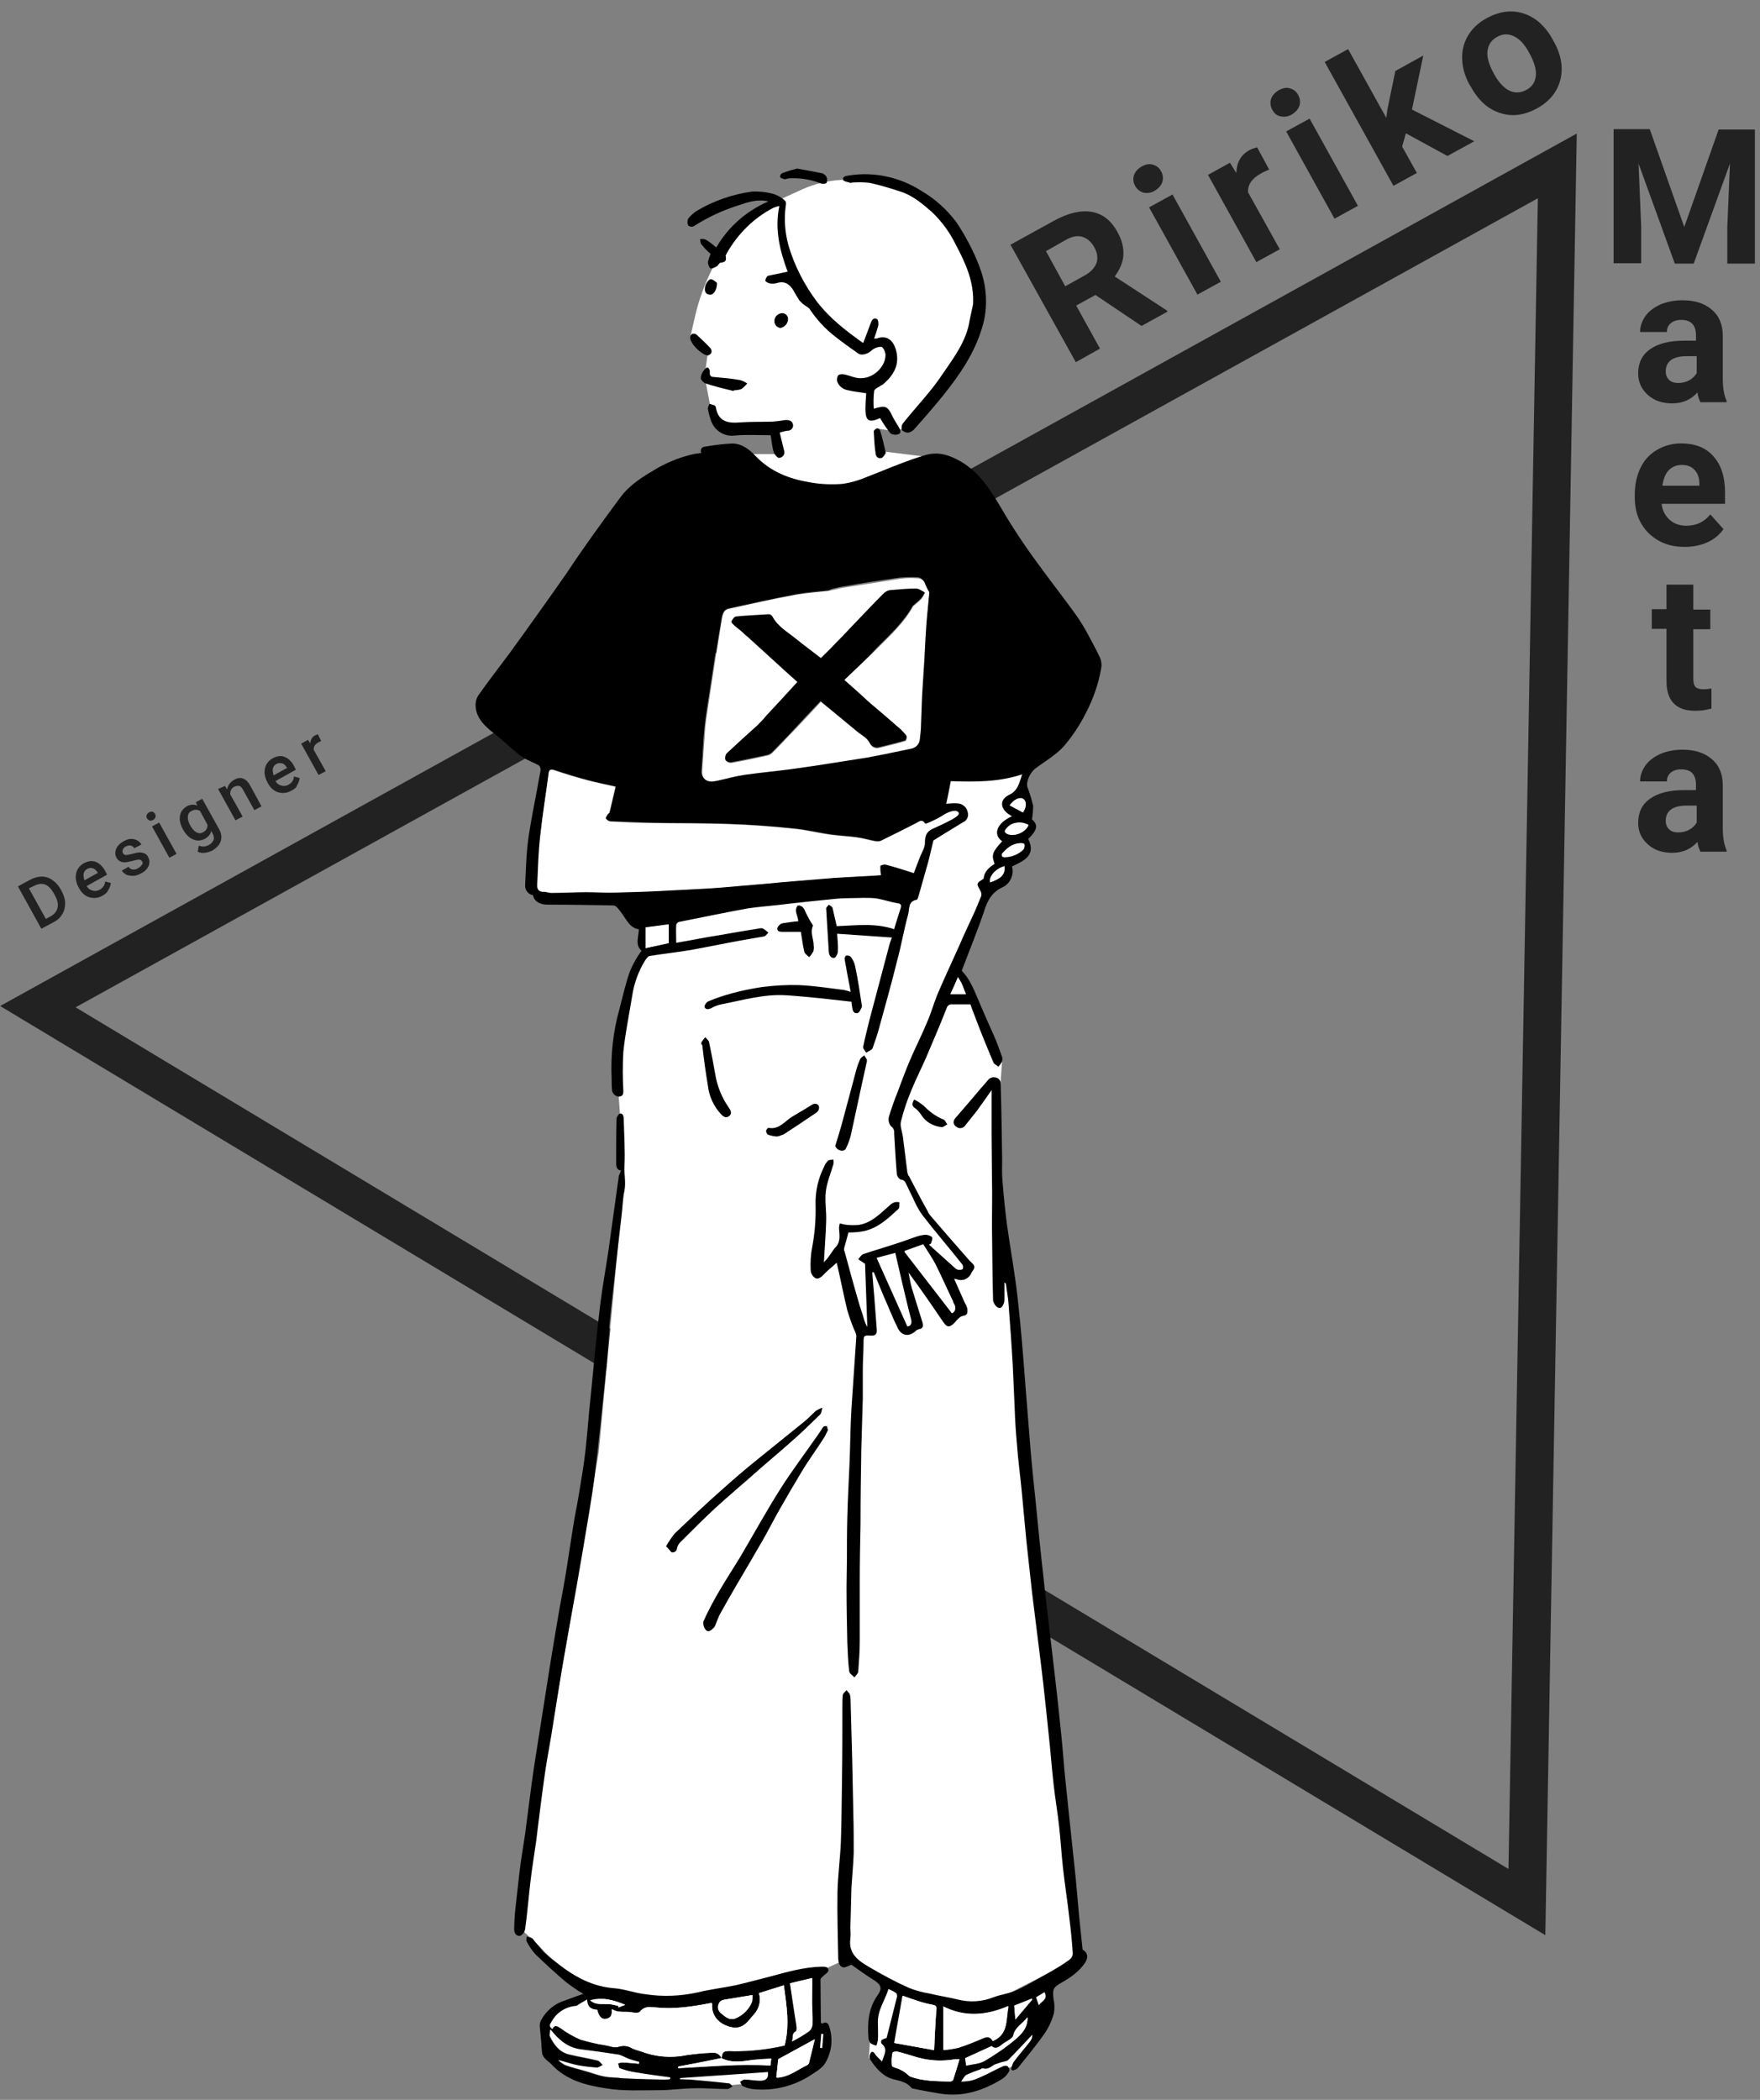 <svg version="1.1" id="レイヤー_1" xmlns="http://www.w3.org/2000/svg" x="0" y="0" viewBox="0 0 466 556" style="enable-background:new 0 0 466 556" xml:space="preserve"><rect x="0" y="0" width="466" height="556" fill="#808080" stroke="none"/><style>.st0{enable-background:new}.st1{fill:#222}.st3{fill:#fff}</style><g id="member_maeta" transform="translate(7275 6288)"><g id="グループ_54934" transform="translate(-7886.855 -6702.197)"><g class="st0"><path class="st1" d="m901.9 492.3-5.1 2.8 6.3 11.4-6.4 3.6-17.3-31.1 11.6-6.4c3.7-2 7-2.8 9.9-2.3s5.2 2.3 6.8 5.3c1.2 2.1 1.7 4.1 1.6 6.1-.1 1.9-.9 3.8-2.3 5.7l13.8 9 .2.3-6.9 3.8-12.2-8.2zm-8-2.3 5.2-2.9c1.6-.9 2.6-2 3.1-3.3.4-1.3.2-2.7-.6-4.1-.8-1.5-1.9-2.4-3.2-2.8-1.3-.4-2.8-.1-4.5.9l-5.1 2.9 5.1 9.3zM912.4 463.4c-.5-.9-.6-1.9-.3-2.8s1-1.7 2-2.3c1.1-.6 2.1-.8 3-.5 1 .3 1.7.8 2.2 1.8.5.9.6 1.9.3 2.8-.3.9-1 1.7-2 2.3s-2 .7-3 .5c-1-.3-1.7-.9-2.2-1.8zm22.7 25.4-6.2 3.4-12.8-23.1 6.2-3.4 12.8 23.1zM947.9 459.1c-.9.4-1.7.7-2.3 1.1-2.3 1.3-3.4 2.9-3.3 4.9l8.4 15.1-6.2 3.4-12.8-23.1 5.8-3.2 1.7 2.7c.1-2.8 1.2-4.8 3.4-6 .7-.4 1.4-.6 2.1-.8l3.2 5.9zM948.7 443.2c-.5-.9-.6-1.9-.3-2.8.3-.9 1-1.7 2-2.3 1.1-.6 2.1-.8 3-.5 1 .3 1.7.8 2.2 1.8.5.9.6 1.9.3 2.8-.3.9-1 1.7-2 2.3s-2 .7-3 .5c-1-.2-1.7-.8-2.2-1.8zm22.7 25.5-6.2 3.4-12.8-23.1 6.2-3.4 12.8 23.1zM984.1 449.5l-1 3.5 3.9 7-6.2 3.4-18.2-32.8 6.2-3.4 10.1 18.2.3-2.2 2.1-10.2 7.4-4.1-3 14.3 16.5 8.4-7.1 3.9-11-6zM1001.1 436.9c-1.3-2.3-2-4.6-2.1-6.9-.1-2.3.4-4.4 1.5-6.3 1.1-1.9 2.8-3.5 5-4.7 3.1-1.7 6.2-2.2 9.2-1.4 3 .8 5.6 2.8 7.6 5.9l.9 1.6c2 3.5 2.6 6.9 1.8 10.2-.8 3.2-2.9 5.8-6.2 7.6-3.3 1.8-6.6 2.3-9.8 1.2-3.2-1-5.8-3.4-7.8-7.1l-.1-.1zm6.4-3c1.2 2.2 2.6 3.6 4 4.3 1.5.7 3 .6 4.5-.2s2.3-2 2.5-3.7c.2-1.6-.4-3.7-1.8-6.2-1.2-2.2-2.5-3.6-4-4.3-1.5-.7-3-.7-4.5.2-1.5.8-2.3 2.1-2.5 3.7-.2 1.7.4 3.7 1.8 6.2z"/></g><g id="グループ_54932"><g class="st0"><path class="st1" d="m1046.7 452.5 9.1 25.8 9.1-25.8h9.6V488h-7.3v-9.7l.7-16.8-9.6 26.5h-5l-9.6-26.5.7 16.7v9.7h-7.3v-35.5h9.6z" transform="translate(2 -4)"/></g><g class="st0"><path class="st1" d="M1058.2 573.1v6.5h4.5v5.2h-4.5V598c0 1 .2 1.7.6 2.1.4.4 1.1.6 2.1.6.8 0 1.5-.1 2.1-.2v5.3c-1.4.4-2.8.6-4.3.6-4.9 0-7.5-2.5-7.6-7.5v-14.2h-3.9v-5.2h3.9V573h7.1z" transform="translate(2 -4)"/></g><g class="st0"><path class="st1" d="M1060 643.5c-.3-.6-.6-1.4-.7-2.4-1.7 1.9-3.9 2.9-6.7 2.9-2.6 0-4.7-.7-6.4-2.2-1.7-1.5-2.6-3.4-2.6-5.7 0-2.8 1-4.9 3.1-6.4s5.1-2.3 9-2.3h3.2v-1.5c0-1.2-.3-2.2-.9-2.9-.6-.7-1.6-1.1-3-1.1-1.2 0-2.1.3-2.8.9-.7.6-1 1.4-1 2.3h-7.1c0-1.5.5-2.9 1.4-4.2.9-1.3 2.3-2.3 4-3.1 1.7-.7 3.7-1.1 5.8-1.1 3.3 0 5.8.8 7.8 2.5 1.9 1.6 2.9 3.9 2.9 6.9v11.5c0 2.5.4 4.4 1 5.7v.4h-7zm-5.8-4.9c1 0 2-.2 2.9-.7.9-.5 1.5-1.1 2-1.9v-4.5h-2.6c-3.5 0-5.4 1.2-5.6 3.7v.4c0 .9.3 1.6.9 2.2.5.5 1.3.8 2.4.8z" transform="translate(2 -4)"/></g><g class="st0"><path class="st1" d="M1055.9 563c-3.9 0-7-1.2-9.5-3.6-2.4-2.4-3.7-5.5-3.7-9.5v-.7c0-2.7.5-5 1.5-7.1 1-2.1 2.5-3.7 4.4-4.8 1.9-1.1 4-1.7 6.4-1.7 3.6 0 6.5 1.1 8.5 3.4 2.1 2.3 3.1 5.5 3.1 9.7v2.9h-16.8c.2 1.7.9 3.1 2.1 4.2 1.1 1 2.6 1.6 4.4 1.6 2.7 0 4.8-1 6.4-3l3.5 3.9c-1.1 1.5-2.5 2.7-4.3 3.5-1.8.8-3.8 1.2-6 1.2zm-.8-21.7c-1.4 0-2.5.5-3.4 1.4-.9.9-1.4 2.3-1.7 4.1h9.8v-.6c0-1.6-.5-2.8-1.3-3.6-.8-.9-1.9-1.3-3.4-1.3z" transform="translate(2 -4)"/></g><g class="st0"><path class="st1" d="M1060 524.5c-.3-.6-.6-1.4-.7-2.4-1.7 1.9-3.9 2.9-6.7 2.9-2.6 0-4.7-.7-6.4-2.2-1.7-1.5-2.6-3.4-2.6-5.7 0-2.8 1-4.9 3.1-6.4s5.1-2.3 9-2.3h3.2v-1.5c0-1.2-.3-2.2-.9-2.9-.6-.7-1.6-1.1-3-1.1-1.2 0-2.1.3-2.8.9-.7.6-1 1.4-1 2.3h-7.1c0-1.5.5-2.9 1.4-4.2.9-1.3 2.3-2.3 4-3.1 1.7-.7 3.7-1.1 5.8-1.1 3.3 0 5.8.8 7.8 2.5 1.9 1.6 2.9 3.9 2.9 6.9v11.5c0 2.5.4 4.4 1 5.7v.4h-7zm-5.8-4.9c1 0 2-.2 2.9-.7.9-.5 1.5-1.1 2-1.9v-4.5h-2.6c-3.5 0-5.4 1.2-5.6 3.7v.4c0 .9.3 1.6.9 2.2.5.5 1.3.8 2.4.8z" transform="translate(2 -4)"/></g></g><g class="st0"><path class="st1" d="m622.8 660.1-6.2-11.2 3.3-1.8c1-.5 2-.8 3-.8s2 .3 2.8.9c.9.6 1.6 1.4 2.2 2.4l.3.6c.6 1.1.9 2.1.9 3.2 0 1-.2 2-.8 2.9-.5.9-1.3 1.6-2.3 2.1l-3.2 1.7zm-3.3-10.7 4.5 8.1 1.3-.7c1-.6 1.6-1.3 1.8-2.3.2-.9 0-2-.7-3.2l-.3-.6c-.7-1.2-1.5-2-2.3-2.3-.9-.3-1.8-.2-2.8.3l-1.5.7zM639.1 651.3c-1.2.7-2.3.8-3.5.5-1.1-.3-2.1-1.1-2.8-2.4l-.1-.2c-.5-.8-.7-1.7-.8-2.5 0-.8.1-1.6.5-2.3s.9-1.2 1.6-1.6c1.1-.6 2.2-.8 3.2-.4s1.9 1.2 2.6 2.6l.4.8-5.4 3c.4.7 1 1.1 1.6 1.2.6.2 1.2.1 1.8-.2.9-.5 1.4-1.2 1.5-2.2l1.5.4c-.1.7-.3 1.3-.7 1.9-.2.5-.7 1-1.4 1.4zm-4.2-7c-.5.3-.8.7-.9 1.2-.1.5 0 1.1.2 1.8l3.6-2-.1-.1c-.4-.6-.8-1-1.3-1.1-.5-.2-1-.1-1.5.2zM649.5 642.3c-.2-.3-.5-.5-.8-.5-.4 0-.9.1-1.6.3-.7.2-1.3.3-1.9.4-1.2.1-2-.3-2.5-1.2-.4-.7-.4-1.5-.1-2.3.3-.8 1-1.5 1.9-2 1-.6 1.9-.8 2.8-.6s1.5.6 2 1.4l-1.9 1c-.2-.4-.5-.6-.9-.7-.4-.1-.8 0-1.3.2-.4.2-.7.5-.8.8-.2.3-.1.7 0 1 .2.3.4.4.7.5.3 0 .9-.1 1.7-.3.8-.2 1.5-.4 2-.4s1 .1 1.4.3c.4.2.7.5.9 1 .4.7.4 1.5.1 2.3-.4.8-1 1.5-2.1 2-.7.4-1.4.6-2 .6-.7 0-1.3-.1-1.8-.3-.5-.3-.9-.6-1.2-1.1l1.8-1c.3.4.6.7 1.1.7.4.1.9 0 1.4-.3.5-.3.8-.6 1-.9.3-.3.3-.6.1-.9zM650.8 630.9c-.2-.3-.2-.6-.1-.9.1-.3.3-.5.6-.7s.7-.2.9-.2c.3.1.5.3.7.6.2.3.2.6.1.9-.1.3-.3.5-.6.7s-.7.2-.9.2c-.3-.2-.5-.3-.7-.6zm7.8 9.4-1.9 1-4.6-8.3 1.9-1 4.6 8.3zM660.3 633.8c-.7-1.3-1-2.5-.8-3.6.2-1.1.8-1.9 1.8-2.5.9-.5 1.9-.6 2.8-.2l-.4-.9 1.7-.9 4.5 8.1c.6 1.1.7 2.1.4 3.1-.3 1-1.1 1.8-2.2 2.5-.6.3-1.3.5-2 .6-.7.1-1.3 0-1.9-.3l.3-1.6c1 .4 1.8.3 2.7-.2.6-.3 1-.8 1.2-1.3.2-.5.1-1.1-.3-1.8l-.3-.6c-.2.9-.8 1.6-1.7 2.1-1 .5-2 .6-3 .2-1.1-.4-2-1.3-2.8-2.7zm2-.9c.5.8 1 1.4 1.6 1.7.6.3 1.2.3 1.8-.1.8-.4 1.1-1.1 1.1-1.9l-2-3.7c-.7-.4-1.4-.4-2.2 0-.6.3-1 .8-1 1.5-.1.8.2 1.6.7 2.5zM671.4 622.3l.6.9c.2-1.1.8-1.9 1.8-2.5 1.7-1 3.2-.5 4.3 1.5l3 5.5-1.9 1-3-5.4c-.3-.5-.6-.9-1-1-.4-.1-.8 0-1.3.2-.8.4-1.1 1.1-1.1 2l3.3 5.9-1.9 1-4.6-8.3 1.8-.8zM689.1 623.5c-1.2.7-2.3.8-3.5.5-1.1-.3-2.1-1.1-2.8-2.4l-.1-.2c-.5-.8-.7-1.7-.8-2.5 0-.8.1-1.6.5-2.3s.9-1.2 1.6-1.6c1.1-.6 2.2-.8 3.2-.4s1.9 1.2 2.6 2.6l.4.8-5.4 3c.4.7 1 1.1 1.6 1.2.6.2 1.2.1 1.8-.2.9-.5 1.4-1.2 1.5-2.2l1.5.4c-.1.7-.3 1.3-.7 1.9-.1.6-.7 1-1.4 1.4zm-4.1-7c-.5.3-.8.7-.9 1.2-.1.5 0 1.1.2 1.8l3.6-2-.1-.1c-.4-.6-.8-1-1.3-1.1-.5-.1-1-.1-1.5.2zM696.9 610.4c-.3.1-.5.2-.8.4-.9.5-1.2 1.1-1.2 1.9l3.2 5.7-1.9 1-4.6-8.3 1.8-1 .6.9c.1-1 .5-1.7 1.3-2.1.3-.1.5-.2.7-.3l.9 1.8z"/></g><g id="グループ_54933" transform="rotate(31.02 -175.953 1649.29)"><path id="パス_1293" d="m238.7 0 238.7 413.1H0L238.7 0z" style="fill:none"/><path id="パス_1294" class="st1" d="M238.7 20 17.3 403.1H460L238.7 20m0-20 238.7 413.1H0L238.7 0z"/></g><g id="グループ_54931" transform="translate(630.708 383)"><g id="グループ_54930" transform="translate(107.291 75.83)"><path id="パス_1244" class="st3" d="m44.1 208.4 28.7-6.5h31.6l21.1.9 2.1 4.5 1 5.7 10.6 23.1-1.2 17.2 1.2 30.8 3.4 25.6L160 473.4l-23.4 12 12.8 2.1-1.3 6.9-5.8 7.9-8.8 3.8-15.7 1.1-13.9-6.9.9-13.3 3.6-5.9-8.7-6.3-3.1-.1-7.8 3.6s1 13.9 1.1 14.6.1 9.4.1 9.4l-13.6 4.3-11.7 1.1-26.5-1.1-5-24.1-8.5-3.3L16 470l-4.9-4.5 21.3-125.7 6.8-73.1-1.9-26.1 4-26.4 2.8-5.8z"/><path id="パス_1245" class="st3" d="m123.7 158.6-4.9 22.3-5.5 10.8-68.5 5.1v10.6s65.6-5.5 65.8-5.1 16.2 6.9 16.2 6.9l15.4-35.1 3.3-19.7-21.8 4.2z"/><path id="パス_1246" class="st3" d="M72 75.6h7.7v-6.8l-15.1-.5-2.6-5-1.6-8.4.9-6.3-4.6-4.3 1.1-4.8c1-4.6 2.7-9.1 4.8-13.3l.4-.8 9.2-11.8 7.5-5.1 6.8-3.1C89.7 4 93.1 3.2 96.6 3l6.9-.2c6.8 1.2 13.3 4.5 19.6 9l10 20-2.9 17.2-15.5 18.8-3.6 1.8-5.3-.8 1.1 6 15.3 1.9-33.3 13L72 75.6z"/><path id="パス_1247" d="M126.5 294c.9 2.1 1.9 4.2 2.8 6.3.3.5.6 1.1.7 1.7 0 .8.2 1.6-1.2 1.8-.8.1-1.6 1.1-2.2 1.8-1.3 1.3-2 1.3-3-.2-3-4.4-6-8.8-9.2-13.1.3 1.4.5 2.8.9 4.2.9 3 1.9 6 2.8 9 .2.8.3 1.6-.9 1.8-.3.1-.7.2-.9.5-1.7 1.5-3.6 1.4-4.7-.7-1.4-2.8-2.5-5.7-3.8-8.6-.9-2.1-1.7-4.2-2.6-6.3l-.4.1c.2 2.8.5 5.6.7 8.5.2 2.2.3 4.4.5 6.6.1 1.2-.4 1.7-1.6 1.6-1.8-.1-1.9 0-1.9 1.8 0 2.5-.2 4.9-.2 7.3v7.6c-.1 4.5-.3 9-.4 13.6-.1 6.5-.2 13.1-.2 19.6-.1 5-.2 10-.2 15v15.8c0 2.7-.2 5.5-.4 8.2 0 .6-.7 1.1-1 1.6-.5-.5-1.3-1-1.4-1.6-.3-2.5-.4-5.1-.5-7.6-.1-4.9-.2-9.8-.2-14.7 0-2.5.1-4.9.1-7.3 0-3.6 0-7.3.1-10.9.1-4.9.4-9.9.6-14.8.2-4.8.2-9.5.5-14.3.4-6.4.9-12.8 1.3-19.2-.1-.6-.3-1.2-.6-1.7-.7-1.7-1.3-3.4-1.8-5.1-1-4.1-1.8-8.3-2.8-12.6-1.3 1.2-2.5 2.1-3.6 3.3-.7.7-1.5 1.2-2.2.7-.7-.5-1.1-1.3-1.1-2.1-.1-2 0-4 .4-6 .7-3.7 1-7.5.9-11.3-.1-3.5.7-7 2.3-10.1.2-.6.6-1.1 1-1.5.3-.3.9-.2 1.4-.3.1.4.1.9 0 1.3-.7 2.4-1.7 4.7-2 7.2-.3 2.6.2 5.2.1 7.8-.1 3.6-.4 7.1-.6 10.9.4-.5.9-.9 1.2-1.4.7-.9 1.2-1.9 2-2.7 1.3-1.5.9-3.2.8-4.9 0-.4.1-.9.2-1.3.4.1.8.2 1.3.3 1.2.2 2.5.2 3.7.1 3.3-.5 5.5-2.8 7.9-4.9.8-.7 1.4-1.4 2.9-1.1-.1.6.1 1.4-.2 1.7-2.7 2.5-5.3 5-9 5.9-1.4.3-2.8.4-4.3.4-.3 1.2-.7 2.6-1.1 4-.1.4-.1.7.1 1.1 1.2 4.4 2.4 8.9 3.7 13.3.4 1.5 1 3 1.4 4.5.2.7.5 1.5.9 2.1-.2-5.7-.4-11.3-.6-16.7l-1.8-1.2c.4-.5.8-1.2 1.4-1.4 3-1 6.1-1.9 9.1-2.9 1.6-.5 3.1-1.1 4.6-1.6.8-.3 1.7-.5 2.6-.6.6 0 1.3.2 1.8.6.3.4-.1 1.2-.3 1.8l-.5.2c2.3 2.1 4.7 4.2 7 6.3.2.2.6.4.9.4.4 0 1 0 1.1-.3.1-.4.1-.8-.2-1.2-3.5-4.4-7.2-8.7-10.6-13.1-1-1.4-1.8-3-2.5-4.6-.5-1-1-2-1.5-3.1-.4-.7-.5-1.5-1.6-1.6-.5-.1-1.1-1-1.1-1.6-.3-3.6-.5-7.2-.7-10.7.1-.7-.2-1.4-.8-1.8-.6-.7-.8-1.6-.6-2.5.7-2.3 1.5-4.6 2.4-6.8 1-2.7 2-5.4 3.1-8 1.4-3.3 3.1-6.6 4.5-10 1.1-2.4 1.8-5 2.8-7.5 1.9-4.5 4-8.9 6-13.4 1.1-2.6 2.3-5.1 3.5-7.7.8-1.7 1.5-3.5 2.2-5.2 0-.5 0-.9-.3-1.3-.2-.6-.8-1.2-.7-1.8s.9-.8 1.6-1.4c.1-1.7 1.3-2.9 2.9-3.9-.8-2.3-.8-2.9 2-6-2.5-1.7-1.5-4.8 2.6-6.6l-.8-.5c-2.4-1.6-2.5-4 .1-5.2 2.3-1.1 2.6-3.1 3.4-5.4-6.4 2.1-12.6 2-18.9 1.8-.4 2.1-.8 4.1-1.2 6 1-.1 2.1-.2 3.1-.1 1.3.1 2.4 1.1 2.6 2.4.3 1.1-.3 2.2-1.3 2.6l-5.4 3.3c-1 .6-1.9 1.2-2.4 1.5-.5 2.1-.9 3.8-1.3 5.4-.9 3.1-1.7 6.1-2.6 9.2-.1.4-.3 1-.5 1.1-2.4.4-1.9 2.5-2.3 3.9-1.1 4-1.8 8.2-2.9 12.2-1.4 5.7-3 11.4-4.6 17.2-.5 2-1.2 4-1.9 6-.2.5-1.1.8-1.7 1.2-.3-.5-.9-1.1-.8-1.6.5-2.4 1.1-4.8 1.7-7.2 1.7-6.5 3.5-13.1 5.2-19.6.2-.8.5-1.5.7-2.1l-14.5-1c.1 1.5.3 3.1.2 4.7 0 .6-.6 1.7-1 1.7-.8.1-1.3-.6-1.4-1.6-.2-3.8-.5-7.6-.7-11.5 0-.3.5-.7.7-1 .4.3.9.5 1 .9.4 1.6.7 3.2 1.1 4.8 5.1-.2 10.2-.9 15.2.8.5-1.8 1.1-3.6 1.7-5.5.3-.9.1-1.3-.9-1.4-1.8-.3-3.5-.9-5.2-1.2-1.2-.2-2.4-.2-3.7-.2-2.6.1-5.2 0-7.9.3-5 .5-9.9 1-14.8 1.6-2.7.3-5.4.5-8 .9-6.1 1.1-12.2 2.4-18.3 3.6-.3.2-.6.5-.6.8-.1 1.4 0 2.8 0 4.7 4.1-.7 8-1.5 11.9-2.1 3.4-.6 6.8-1.2 10.1-1.7.4-.1.8-.1 1.1.1.5.3.9.7 1.3 1-.4.4-.7.9-1.1 1-2.1.4-4.2.7-6.3 1.1-4.4.8-8.7 1.7-13.1 2.5-3.6.6-7.3 1-11 1.6-.4.1-.8.7-1.1 1.1-1.8 2.9-3 6.2-3.5 9.7-.8 4.9-1.8 9.7-2.3 14.6-.2 3.4-.2 6.8 0 10.3 0 .8-.1 1.4-1 1.5-1 .1-1.9-.7-2-1.7-.1-1-.1-2-.1-3-.3-6.3.4-12.6 2.1-18.6.9-3.4 1.6-6.7 2.8-10 .8-1.9 1.8-3.6 3-5.3-1.8-1.6-.7-3.7-.7-5.7-1.9-.2-2.9-1.8-3.9-3.3-.6-.9-1.2-1.8-2-2.6-.3-.3-.7-.4-1.1-.4-5.7-.1-11.5-.2-17.2-.2-2.1 0-3.6-1-3.8-2.5-1.3-.2-2.2-1.4-2.1-2.7.2-4.2.3-8.5.9-12.7.9-6 2.2-11.9 3.2-17.8 0-.5-.2-.9-.5-1.2-1.3-.7-2.7-1.2-4-2-1.1-.7-2.1-1.5-3-2.3-1.6-1.4-3.2-2.9-4.9-4.2-2.3-1.8-4.5-3.8-4.8-6.9-.1-1.1.1-2.2.7-3.1 2.6-3.7 5.3-7.2 8-10.8 2.9-4 5.8-8 8.7-12.1 2.2-3.1 4.5-6.3 6.7-9.5 4.5-6.8 9.3-13.4 14.1-19.9 2.7-3.7 6.4-5.8 10.1-8 3.1-1.7 6.4-3 9.9-3.7.5-.1 1-.1 1.5-.2-.3-1 .1-1.6 1.2-1.7 2.3-.4 4.7-.7 7-.8 2.6 0 4.6 1.6 6.2 3.3 4 4.2 9 6.1 14.5 7 2.8.5 5.6.6 8.4.4 2.3-.3 4.6-1 6.7-1.9 2.9-1.1 5.7-2.3 8.6-3.4 2.3-.9 4.6-1.7 7-2.4 3.3-.9 6.3.1 9.2 1.8 5.3 3.1 8.3 8.3 11.3 13.4 3.3 5.6 7 10.9 10.9 16.1 2.8 3.8 5.7 7.5 8.4 11.3 1.1 1.6 2.1 3.2 3 4.9 1.1 2.1 2.3 4.2 3.3 6.4.3.9.4 1.8.2 2.7-.7 4.1-2.1 8-4 11.7-1.6 3.2-3.6 6.2-5.9 8.9-2.2 2.4-5.1 4-7.7 6-1.1 1-1.8 2.4-2 3.8 0 .5 0 .9.2 1.3.6 1.5 1 3 1.4 4.6 0 1.2-.1 2.4-.3 3.6 1.4 1.3 1.8 2.5-1 5.2 2.2 4.5-1.3 5.8-4.3 7.3.6 2.1-.4 4.4-2.3 5.4-3 1.3-4.2 3.6-5.1 6.5-1.8 5.3-3.9 10.4-5.9 15.7 2 2 3.1 4.7 4.3 7.5 1.4 3.4 2.9 6.7 4.4 10.1.7 1.6 1.3 3.3 1.9 5 .2.4.2.9.1 1.4-.3.5-.6 1-1 1.4-.4-.4-1.1-.6-1.3-1.1-1.7-4-3.3-7.9-4.8-11.9-.5-1.2-.9-2.4-1.3-3.5H126c-.7-.1-1.3.3-1.5 1-1.7 4.4-3.6 8.7-5.4 13-1.3 3-2.8 5.9-4 8.9-1.1 2.6-2 5.3-2.7 8.1-.3 1.2.3 2.6.5 3.9l1.2 9.6c.1.4.2.8.5 1.1 1.6 3.1 3.2 6.2 4.9 9.2.1.3.3.6.5.9 3.5 4.1 7 8.1 10.6 12.2.4.3.7.7 1 1 .6.9-.1 1.4-.5 2.1-.6 1.6-2.3 2.4-3.9 1.8-.1 0-.2-.1-.3-.1h-.4zm-10.7-107.4c.6-1.5 1.1-2.9 1.7-4.4.5-1.2 1.3-2.4 1.3-3.7 0-1.9.4-3 2.1-3.8 1.5-.7 3.1-1.4 4.6-2.2.6-.3 1.2-.7 1.8-1.1.6-.5.6-1-.2-1.3-1-.3-3 .7-3.8 1.3-1.3.8-2.8 1.5-4.2 2-.1 0-.2 0-.3-.1-.8-1.2-1.6-.3-2.4 0-3.1 1.6-6.3 3.2-9.4 4.7-.5.1-1 .1-1.5 0-1.6-.3-3.3-.8-4.9-1-2.2-.3-4.5-.4-6.7-.7-3.3-.5-6.6-1.3-9.9-1.6-5.6-.6-11.3-1-17-1.2-6.7-.2-13.3-.1-20-.3-3.8-.1-7.7-.3-11.5-.4-.5-.1-.9-.3-1.2-.8-.1-.2.4-.8.6-1.2.1-.2.4-.3.4-.4.6-2.3 1.1-4.6 1.6-6.8-2.6-.6-5-1-7.4-1.7-3-.8-5.9-1.7-8.9-2.7-1-.3-1.3 0-1.4.9-.8 5.5-1.7 10.9-2.2 16.4-.5 4.3-.5 8.6-.8 12.9-.1 1.2.3 2.1 1.8 2 .6 0 1.3.3 1.9.3 3.1 0 6.2-.2 9.3-.2 2.6 0 5.2.1 7.8.1 3.8-.1 7.7-.2 11.5-.4 5.4-.3 10.7-.5 16.1-.9 3.9-.3 7.8-.7 11.7-1 5-.4 10-.9 15.1-1.3 4.2-.3 8.4-.5 12.7-.8l3.1-.2c-.2-.8-.3-1.6-.2-2.4.1-.2 1-.5 1.4-.4 2.4.8 4.8 1.5 7.4 2.4zm4.1-74.4c-.5-.8-.9-1.6-1.3-2.5-.2-.9-1.1-1.5-2-1.5-1.5-.1-3 0-4.5.1-5.1.7-10.2 1.5-15.3 2.4-1.2.2-2.5.6-3.7.8-2.9.4-5.8.5-8.6 1.1-6 1.2-12.1 2.5-18.1 3.8-.5.2-.9.6-1.2 1.1-.2.6-.4 1.3-.5 2-1.1 6.6-2.1 13.2-3.1 19.8-.4 2.8-.9 5.6-1.2 8.4-.4 3.8-.5 7.6-.8 11.4-.2 1.9.8 3.1 2.7 3 .7-.1 1.4-.2 2.1-.4 2.2-.5 4.4-1 6.6-1.4 4.3-.6 8.7-1 13-1.6 6.5-.9 13-2 19.6-3 1.4-.2 2.8-.5 4.1-.8l7.2-1.5c1.2-.2 2.2-1.3 2.3-2.5.2-1.1.3-2.2.3-3.4.1-2.7.2-5.4.3-8.2.1-2.1.3-4.2.4-6.3.2-4 .4-8 .7-12 .4-2.7.7-5.5 1-8.8zm6 190.9c.8-.3 1.1-1.2.7-2-.1-.1-.1-.2-.2-.4-.2-.3-.2-.7-.4-1-1.5-3.2-2.9-6.4-4.5-9.5-.9-1.8-2.1-3.4-3.2-5.2l-5 1.8 12.6 16.3zM106 288.5l8.1 18.1c1.1-.2 1.1-.8.9-1.7l-2.7-11.1c-.5-2.1-1-4.3-1.5-6.5l-4.8 1.2zm-61.2-82.1 6.1-1.4v-4.9l-6.1.8v5.5zm101.3-32.6c-1.9-1.1-4.3-.8-5.7.8-.4.5-.9 1 0 1.5 1.8 1 5-.3 5.7-2.3zm-1.8 4.8c-1.9 0-3.7 1-4.9 2.6-.5.5-.4 1.2.4 1.2 1.9 0 3.6-.8 5-2 .3-.4.4-.9.3-1.4 0-.3-.7-.4-.8-.4zm.4-8.1c1-1.4 1-3 .1-3.6s-2.4.1-3.6 1.7l3.5 1.9zm-17.2 43.6c-.7 1.7-1.4 3.1-2 4.5h4.1c-.4-.9-.6-1.7-1-2.5-.2-.6-.6-1.1-1.1-2zm12.3-29.4c-2.4.7-4.1 2.7-3.8 4.3 3-1 4.1-2.2 3.8-4.3z"/><path id="パス_1248" d="M139.8 294.9v4.1c0 .4 0 .9-.1 1.3-.3.8-.7 1.7-1.6 1.3-.7-.4-1.1-1.1-1.3-1.8-.2-6.7-.2-13.3-.3-19.9 0-4.2.1-8.4 0-12.6 0-3.7-.1-7.4-.1-11.1V244c-1.2 1.7-2.5 3.6-3.9 5.5-1 1.3-2.1 2.6-3.1 3.9-.5.7-1.5.9-2.2.4-.1-.1-.2-.1-.3-.2-.8-.7-.7-1.5 0-2.3 2-2.3 4-4.6 6-7 .8-1 1.7-1.9 2.5-2.9.6-.8 1.6-1 2.5-.6.5.2.8.7.9 1.2.2 6.7.3 13.4.4 20.2 0 2-.1 4 .1 6 .3 3.9.7 7.7 1.2 11.6.9 6.4 2.1 12.8 2.8 19.3.9 7.8 1.5 15.7 2.1 23.6.5 5.8.9 11.7 1.4 17.5.4 4.3.8 8.6 1.3 13 .6 6.2 1.2 12.4 1.9 18.5.6 5.8 1.3 11.6 2 17.5.8 6.7 1.6 13.5 2.3 20.2.4 3.8.8 7.5 1.1 11.3s.7 7.6 1.1 11.3c.7 7 1.5 13.9 2.2 20.9.3 3.4.6 6.8.9 10.1.3 2.8.6 5.6.9 8.6 1.3.7 1.6 1.9.7 3.4-1.6 2.4-3.9 4-6.4 5.4-2.1 1.2-2.3 1.7-2 4.2.3 1.3.3 2.6.1 3.9-.6 2-1.4 3.8-2.6 5.5-2.2 3.1-4.6 6-7 9-.3.3-.8.4-1.3.6l-.4-.3c.1-.7.3-1.3.6-1.9 1.4-1.9 3-3.7 4.4-5.5.4-.5.6-1.1.6-1.8-2.1 2.2-4.2 4.5-6.4 6.7-.4.4-1.2.4-1.8.6l-1.8.6c-1 .6-1.8 1.4-3.1 1-.2-.1-.5.2-.7.3-1.2.4-2.5.9-3.6 1.4-.6.3-1 1.2-1.5 1.9 2.7.1 4.8-1.1 7-2.1 1.4-.7 2.9-1.5 4.3-2.1.4-.1.8-.1 1.1.1.3.3.5 1 .4 1.2-.4.8-1 1.5-1.7 2-5.1 3.2-10.6 5-16.7 4-2.3-.4-4.7-.8-7-1.3-.2 0-.4-.1-.6-.3-1.3-1.6-3.3-1.8-5.1-2.3-2.7-.9-4.3-3-5.8-5.2-.2-.6-.1-1.3.3-1.8.6-.5.9.3 1.3.8.5.6 1.1 1.1 1.6 1.6.5-1.8 1.7-3.2-.1-4.7-.2-.3-.2-.7 0-1 .4-.2.8-.4 1.3-.5.9-3.6 1.9-7.4 2.8-11.1 0-.3-.1-.7-.4-.9-.6-.4-1.2-.7-1.9-1-.9 3-2.9 5.6-2.8 8.9 0 1.6.1 3.1 0 4.6-.1.5-.2 1-.4 1.5-.5-.1-1-.3-1.5-.6-.4-.4-.6-1-.6-1.5-.3-4 0-7.8 2.4-11.2 1.3-1.8 1-2.8-.9-4-2.1-1.3-4.1-2.8-6-4.1-.7.2-1.4.7-2.1.7-1.1-.2-1.3-1.2-1.4-2.2-.1-5.9-.3-11.8-.2-17.7.1-4.4.7-8.8.9-13.3.2-5.6.2-11.2.3-16.8.1-6.3.1-12.7.1-19 0-1 0-2.1.1-3.1.1-.5.6-.9 1-1.3.3.4.8.8.9 1.2.2.8.2 1.7.2 2.6.1 4.9.3 9.8.4 14.6l.3 14.5c.1 3.4.1 6.7.1 10.1-.1 3.1-.4 6.1-.6 9.2-.1 2.6-.1 5.3-.2 7.9 0 1-.1 1.9-.1 2.9.1 1 .1 2 0 2.9-.5 4 2.3 5.8 5 7.4 3.4 2 6.9 3.9 10.5 5.5 1.7.7 3.6 1.2 5.4 1.5 2.5.6 5.1 1 7.6 1.6 3.1.8 6.4.6 9.4-.6 2.1-.8 4.4-1 6.4-2 3-1.4 5.9-3.2 8.8-4.8 1.7-1 3.4-2 5-3.2.5-.4.8-1 .8-1.6-.2-3.1-.5-6.2-.9-9.3-.5-4.5-1.2-8.9-1.7-13.4-.4-3.6-.6-7.2-1-10.8-.4-3.8-1.1-7.7-1.5-11.5-.5-4.4-.8-8.8-1.3-13.2-.6-5.8-1.2-11.6-1.9-17.4-.8-6.7-1.7-13.4-2.5-20.1-.5-4.5-1-9.1-1.5-13.7-.4-4.3-.8-8.5-1.2-12.8s-1-8.5-1.3-12.8c-.3-3.3-.5-6.6-.6-9.8-.2-3.7-.3-7.4-.5-11.1-.3-5.3-.7-10.7-1.1-16-.1-1.8-.5-3.6-.7-5.4l-.4-.4zm-3.1 200.9c4.2-1.8 3.4-5.5 4.1-9.3-5.8 2.5-11.4 3-17.2.1v11.5c1.3-.1 2.6-.3 3.9-.6 2.2-.7 4.4-1.6 6.5-2.5 1.3-.4 2.1-.4 2.7.8zm-15.5 2.4c.2-3.7.3-7.1.5-10.5.1-.8.1-1.4-.9-1.5-1.1-.2-2.2-.4-3.3-.8-1.5-.5-3-1-4.7-1.6-.7 4.2-1.5 8.3-2.2 12.5l10.6 1.9zm6.7 2.4h-1.1c-3.4.6-6.8.4-10.1-.5-1.7-.5-3.5-1-5.2-1.5-.4-.1-1.3.1-1.3.2-.3 1.1-.3 2.3-.2 3.5.1.4 1.3.6 1.9.9.6.3 1.1.5 1.6.9.5.3.9.9 1.4 1.1 3.4 1.3 7 1.2 10.5 1.3.3 0 .6-.2.8-.4.6-1.7 1.1-3.5 1.7-5.5zm18-11.1c-1.4 1.8-3.4 2.7-3.8 4.9-.1.3-.4.6-.7.8-.8.6-1.7 1-2.4 1.6-.9.8-1.8 1.1-2.6.3l-7 3.2c.1.6.2 1.3.2 1.9 1.6-.4 3.5-.4 4.8-1.2 2.9-1.7 5.7-3.6 8.3-5.8 1.6-1.2 3.3-2.9 3.2-5.7zm-3.5-3.1c.1 1.2.2 2.2.3 3.6l4.5-5.3-.2-.2-4.6 1.9zm5.8-2.2c.2.7.5 1.3.7 2 .8-1.1 2.5-1.6 1.5-3.4l-2.2 1.4z"/><path id="パス_1249" d="M28.3 483.3c-1.7-1-3.3-2.1-4.8-3.3-2.7-2.3-5.3-4.7-7.9-7.2-.9-1-1.7-2.2-2.3-3.4-.2-.3 0-.9 0-1.3.5.2 1.2.2 1.6.6.9 1.2 2 2.4 3 3.6 5.4 4.6 10.9 8.9 18.5 9.5 2.8.2 5.6 1.3 8.4 1.6 4.6.7 9.3.5 13.8-.5 3.3-.8 6.7-1.2 10.1-1.9 3-.7 6-1.5 9.1-2.3 4.5-1.2 8.9-2.5 13.6-2.6.9 0 1.8 0 1.8 1 0 .5-.9 1-1.4 1.5-.3.3-.7.6-.7.9 0 3.8.1 7.5.1 11.3 0 .1.1.2.3.4 1.2-.7 1.7-.1 2 1 .9 3 .6 6.2-.9 9-.9 1.8-2.6 2.6-4.2 3.7-4.5 2.9-9.9 4.2-15.3 3.6-.9-.1-1.8-.4-2.6-.8-.3-.1-.4-.7-.7-1.1.4-.2.8-.6 1.2-.6 1.4 0 2.7.3 4.1.3s2.3-.5 2.1-2.3l-23.3 1.6v.3c.9 0 1.9.1 2.8.1 3.4.3 6.8.6 10.2 1 .3 0 .6.5.9.8-.5.3-1 .7-1.4.7-2.9 0-5.8-.3-8.7-.2-3 0-6.1.5-9.1.5-4.8 0-9.7.3-14.4-.5-5.2-.8-10.3-2.1-14.2-6.2-.9-1-2.3-1.6-2.6-3.1-.1-.8-.2-1.7-.2-2.5-.1-1.4-.3-2.9-.4-4.3-.1-.6 0-1.3.3-1.9 1.4-2.6 3.7-4.5 6.5-5.3 1.6-.6 3.2-1.2 4.7-1.7zm36.6 17-4.1.8c-2.4.5-4.9 1-7.3 1.4v.4c8.1-.4 16.2-1.2 24.4-.7 0-.5.1-1 .2-1.8-1.9.1-3.6.2-5.3.4-2.8.5-5.4.8-7.9-.5.2-.8.1-1.8 1.3-1.9.7-.1 1.4 0 2.1 0 4.5 0 8.9-.5 13.3-1.5 1.4-5.4.5-10.6-.2-15.9l-6.6 2.1c.6 1.9.1 4-1.2 5.5-1.6 1.8-2.8 4.2-6.2 3.5-3-.7-5.2-2.9-5-6 0-.1-.1-.3-.1-.4l-.6.1c-4.7.9-9.4 1.6-14.2 1.1-1.5-.2-3-.4-4.2 1.1-.3.4-1.4.4-2.1.2-1.7-.3-3.6.3-5.2-.8 0 0-.1.1-.2.1.2 1.5-.3 2.2-1.5 2.4s-1.9-.7-2.3-2.4c-1.5-.1-2.7-.6-2.7-2.7l-1.9 1.1c-.4.2-.7.6-1.1.6-2.6.2-5 1.7-6.3 4-.5.9-.8 1.4.1 2.1.7-1.3 1.4-.7 2.2-.2 1.6 1.2 3.4 2.2 5.2 3 2.2.7 4.4 1.2 6.6 1.5 1.2.2 2.5.8 3.5.4 1.2-.4 2.5-.3 3.6.4.7.3 1.5.6 2.3.8 3.9 1.5 8.1 1.9 12.2 1 2.2-.3 4.4-.6 6.6-.6 1.1-.2 2.1.4 2.6 1.4zM43 501.8v-.4c-1-.3-2-.5-3-.9-.7-.4-1.5-.8-2.3-1-3.3-.6-6.6-1-10-1.4-3.5-.4-5.9-2.4-8.2-5.3 0 .8-.3 1.4-.1 1.8 1.1 2.2 2.6 4.2 5.1 4.8 2.5.6 5 1 7.5 1.6.6.1 1 .8 1.4 1.2-.5.3-1.1.8-1.6.7-1.7-.1-3.3-.3-5-.6-1.7-.3-3.3-.9-5.2-1.4.5.5 1.2.9 1.8 1.3 1.5.5 3.1.9 4.7 1.4 2.3.6 4.6 1.6 6.9 1.8 5 .4 10 .5 15 .6.4 0 .8-.1 1.2-.1v-.4c-3-.4-6-.8-9-1.3-1.5-.3-2.9-.6-4.3-1.1-.3-.1-.3-.9-.5-1.3.4-.2.8-.3 1.3-.3 1.5 0 2.9.2 4.3.3zm45.9-22.7-5.9 1.4c.6 3.8 1.1 7.5 1.7 11.1.1.5.1 1.5-.1 1.6-1.3.6-.6 1.8-1.1 2.7 1.6-.8 3.1-1.7 4.5-2.7.5-.4.8-1.1.9-1.7.1-1.9-.1-3.8-.1-5.8 0-2.1.1-4.3.1-6.6zm-9 21.5c-.1 1.3-.3 3.1-.5 4.8.3.1.3.2.4.1 3-.3 5.3-2.2 7.9-3.4.2-.2.4-.4.4-.7.5-2.1 1-4.2 1.5-6.1l-9.7 5.3zm-6.8-17c-2.6.4-4.9.8-7.2 1.2-.8.1-1.4.3-1.7 1.2-.4.9-.2 1.9.6 2.4 1.1.9 2.2 2 3.8 1.4 2-.8 3.6-2.4 4.4-4.4 0-.5.1-1.1.1-1.8zm-33.7 2.6c-3.1-1.3-6.1-2.1-9.3-1.2 1.5 1.4 3.4.9 5.1 1 .8.1 1.6.3 2.4.5v.4l1.8-.7zM91 497.6l.6.1c.1-1.2.2-2.5.3-3.7h-.5l-.4 3.6z"/><path id="パス_1250" d="M38.3 265.3c-1.1-.1-1.3-1-1.3-1.9 0-3.9 0-7.9.1-11.8 0-.5.6-1.3.9-1.4.7-.1 1 .6 1 1.4.1 4.2.4 8.4.2 12.6-.1 2.2.4 4.3 0 6.4-.5 2.3-.5 4.6-.8 6.9s-.5 4.6-.8 6.9c-.8 7-1.6 13.9-2.3 20.9-.5 4.7-.7 9.4-1.1 14.1-.9 8.6-1.7 17.3-2.8 25.9-.8 6.6-2 13.2-3.1 19.8S26 378.4 24.8 385c-1 5.8-2.1 11.5-3 17.4-.7 4.2-1.3 8.4-2 12.6-.6 3.6-1.3 7.2-1.8 10.9-.8 5.7-1.5 11.4-2.2 17.1-.5 3.6-1.1 7.1-1.5 10.6-.5 4.2-.8 8.3-1.4 12.5-.1.8-.6 1.4-1.2 1.8-1.1.3-1.7-.7-1.7-1.6 0-1.5.1-3 .2-4.5.4-3.6.8-7.1 1.2-10.7.4-3.4 1-6.8 1.5-10.2.8-6 1.5-12 2.4-18 1.1-7.2 2.3-14.4 3.4-21.6.9-5.9 1.9-11.8 2.9-17.7.6-3.7 1.4-7.4 2-11.2.7-4.2 1.3-8.5 2-12.8.5-3.2 1.2-6.4 1.7-9.6.6-3.6 1.2-7.2 1.6-10.8.5-4.5.8-9.1 1.3-13.6.8-8.3 1.6-16.7 2.6-25 .6-4.8 1.5-9.6 2.2-14.4.9-6.5 1.8-12.9 2.7-19.4.1-.5.4-1 .6-1.5z"/><path id="パス_1251" d="M102.4 46.2c.8-2 1.4-3.7 2-5.3.3-.8.7-1.5 1.6-1.1.4.2.5 1.2.4 1.8-.3 1.1-.7 2.3-1.1 3.4h.7c2.3-.9 4.3.1 5.1 3.1 1 3.7-.5 6.5-3.3 8.9-.2.2-.4.3-.6.4-.7.5-1.8.9-1.9 1.5-.2 1.6-.2 3.2-.1 4.7 3.2-1 3.7-.7 5 2.1.5.9 1 1.8 1.6 2.7.4.7.8 1.6 0 1.9-.7.3-1.5.2-2.2-.2-1-1.3-1.9-2.6-2.7-4h-.1c-2.9 1.3-3.8.7-3.8-2.4 0-1.4.1-2.7.2-4.2-1.6-.3-3.2-.4-4.8-.8-1.3-.2-2.5-1.1-2.9-2.4-.1-.5 0-1.1.3-1.6.5-.3 1.1-.3 1.6-.2 1.5.3 3 1.1 4.5 1 3.3 0 6.6-3.2 6.4-6.4-.1-.7-.6-1.8-1.1-1.9-.9 0-1.8.3-2.5.9-.9.9-2.7 1.6-3.7.8-2-1.4-4.1-2.9-6-4.4-2.6-2-4.9-4.5-6.7-7.2-.3-.5-1-.8-1.5-1.2-.5-.3-.9-.8-1.3-1.2-.6-.9-1.1-1.8-1.6-2.7-1-1.6-2.3-2.5-4.3-1.9-.6.2-1.3.2-2 .1-.4-.1-1.1-.5-1.1-.7 0-.5.4-1.2.7-1.3 1.7-.4 3.5-.7 5.2-1.1-2-5.4-3.5-11.1-2.2-17.4-.5.1-1.1.3-1.6.5-5.2 2.7-9.4 6.9-12.3 12-.1.3-.4.6-.3.8.2 1.1 0 1.6-1.3 1.7-.4 0-.7.8-1.1 1-.5.3-1.3.7-1.7.5-.4-.5-.6-1.1-.6-1.7.2-.7.4-1.4.7-2.1-.9-.8-1.7-1.6-2.4-2.5-.3-.3-.3-.9-.4-1.4.5-.1 1-.1 1.5.1 1 .6 1.9 1.3 2.8 2.1 3.2-5.5 8-9.7 13.8-12.2-2.9-.7-5.4.2-7.8 1-4.2 1.3-8.3 3.2-12 5.6-.5.2-1 .1-1.4-.2-.3-.6-.3-1.3 0-1.9.7-.8 1.5-1.6 2.4-2.1 4.4-2.6 9.4-4.3 14.4-5 2-.1 4 .1 6 .7 1.1.4 2.1 1 2.9 1.8.2.2.2.9.1 1.3-.5 3.5-.2 7 .7 10.4 1.6 5.4 4.2 10.5 7.6 15 3.5 4.5 7.7 7.7 12.2 10.9z"/><path id="パス_1252" d="M131.5 35.9c.3-5.8-1.9-10.7-4.5-15.6-1.6-3.3-3.7-6.2-6.3-8.7-2.5-2.2-5.2-4.5-8.4-5.5-2.7-.9-5.4-1.7-8.1-2.3-1.6-.2-3.1-.2-4.7-.1-.1 0-.3.1-.4.1-.7-.2-1.9-.4-2-.8-.2-1.1.9-1 1.7-1.2 6.6-1 13.4.5 19 4.1 3.6 2.1 6.7 4.9 9.2 8.2 2.1 3.1 3.9 6.4 5.4 9.9 1 2.3 1.8 4.7 2.2 7.1.6 3.8.4 7.7-.8 11.3-2 6.6-5.8 12.1-10 17.4-2.5 3.1-5.1 6.1-7.7 9-.4.5-.9.9-1.6 1.1-.7.1-1.3-.2-1.8-.6-.2-.6-.2-1.2.2-1.8 3.5-4.4 7.5-8.5 10.6-13.2 3-4.4 6.3-8.7 7.1-14.2l.9-4.2z"/><path id="パス_1253" d="M93.1 334c-.4.7-.7 1.5-1.1 2.1-1.9 3-4 5.8-5.8 8.8-2 3.3-3.9 6.6-5.8 9.9-1.6 2.8-3 5.6-4.6 8.4-2.3 4-4.6 7.9-6.9 11.8-1.6 2.7-3.1 5.4-4.6 8.1-.3.7-.6 1.5-.9 2.2-.1.4-.3.7-.5 1-.6.6-1.4 1.4-2.1.7-.6-.6-.8-1.5-.7-2.3 1-2.3 2.2-4.5 3.4-6.7 2-3.5 4.2-6.9 6.3-10.3 3.6-6.1 7-12.3 10.8-18.3 3-4.7 6.4-9.2 9.6-13.8.6-.8 1.1-1.6 1.6-2.4.3-.2.6-.3 1-.2.1.2.1.6.3 1z"/><path id="パス_1254" d="M99.1 218c-.6-3-1.1-5.8-1.6-8.6-.1-.3.2-1 .4-1 .4-.1.9 0 1.2.3.6.8 1 1.6 1.2 2.6.7 3.3 1.2 6.7 1.7 10 .1.3.1.6 0 .8-.3.6-.6 1.4-1.1 1.5-1 .2-1.3-.6-1.4-1.5-.1-.6-.2-1.1-.2-1.5-2.7-.3-5.3-.6-8-.9-3.1-.3-6.1-.6-9.2-.8-5.9-.4-11.6 1.3-17.3 2.4-.9.2-1.8.5-2.6 1-.7.3-1.5.5-1.8-.3-.1-.4.5-1.3 1-1.5 2.1-.9 4.3-1.6 6.5-2.2 2.6-.7 5.2-1.2 7.8-1.6 3.2-.4 6.5-.6 9.8-.5 4 .2 8 .8 11.9 1.3.5.1 1.1.3 1.7.5z"/><path id="パス_1255" d="M50.2 364.8c.7-1.2 1.4-2.3 2.3-3.4 4.1-3.9 8.2-7.8 12.4-11.5 2.9-2.6 5.9-5.2 9-7.7 4.3-3.5 8.7-7 13-10.5 1.1-.9 2-1.9 3-2.8.5-.3 1.1-.6 1.7-.8-.2.6-.2 1.4-.6 1.8-2.6 2.5-5.2 5.1-8 7.5-3 2.7-6.1 5.2-9.1 7.9-3.6 3.2-7.2 6.2-10.8 9.5-3 2.8-5.9 5.7-8.8 8.6-.6.5-1 1.1-1.2 1.9 0 .6-.5 1.1-1.1 1.1h-.3c-.4-.3-.8-1-1.5-1.6z"/><path id="パス_1256" d="M77.9 70.6c-3.3 0-6.4-.2-9.6.1-2.6.3-5.1-1.2-6.1-3.7-.4-1.1-.7-2.2-.9-3.3-.1-.4.2-.9.4-1.4.5.1.9.3 1.4.4.1.1.2.3.3.5.6 3.9 3.3 4.3 6.6 4 2.8-.2 5.7-.1 8.5-.2 1-.1 2.1-.2 3.1-.4 1-.1 2 .1 2.2 1.1.2.8-.3 1.5-1.1 1.7h-.3c-.7.1-1.4.3-2.1.5l.9 3.7.3 1.2c.2.9-.4 1.7-1.3 1.8-.4.1-1.2-.8-1.4-1.3-.5-1.4-.6-3-.9-4.7z"/><path id="パス_1257" d="M95 258.8c.6-1.9 1.1-3.6 1.6-5.3 1.3-4.7 2.5-9.4 3.8-14.2.3-1.2.7-2.4 1.2-3.5.2-.4.7-.7 1.1-1 .2.5.8 1 .7 1.5-.4 2-.9 4-1.3 5.9-1 4.6-2 9.3-3 13.9-.3 1.1-.7 2.2-1.2 3.2-.2.6-.9.9-1.5.7-.1 0-.2-.1-.3-.1-.5-.2-.9-.6-1.1-1.1z"/><path id="パス_1258" d="M59.5 231.7c0-.1.1-.3.1-.4.3-.4.6-.9 1-1.3.3.4.9.8 1 1.3.6 2.8 1.1 5.5 1.6 8.3.5 3.2 1.7 6.3 3.6 9 .5.7 1 1.6.1 2.3s-1.7 0-2.3-.7c-1.8-2-3-4.6-3.3-7.3-.6-3.6-1.1-7.2-1.5-10.8-.2-.2-.2-.3-.3-.4z"/><path id="パス_1259" d="M85.9 202.1h-4.8c-.8 0-1.6-.1-1.4-1.1.3-.6.8-1.1 1.5-1.2 1.3-.2 2.6-.4 4-.5 0-1.5-1.3-2.8-.1-4.2 1.3 0 1.7.9 2.1 1.9.5 1 1 2 1.6 2.9.1.2.3.4.3.6-.8 1.8.2 3.5.2 5.3.1.5 0 1-.1 1.5-.3.5-.6 1-1.1 1.5-.5-.5-1.2-.9-1.3-1.5-.4-1.7-.6-3.4-.9-5.2z"/><path id="パス_1260" d="M79.5 256.3c-.8-.1-1.5-.2-2.3-.5-.3-.2-.5-.6-.5-1 0-.3.5-.9.7-.8 2.7.5 4.2-1.7 6.1-2.9 1.8-1.1 3.6-2.1 5.3-3.2.8-.5 1.6-.3 1.9.4.1.6-.1 1.2-.6 1.6-2.9 2-5.8 3.9-8.7 5.8-.7.3-1.3.5-1.9.6z"/><path id="パス_1261" d="M68.1 58.9c-2.5-.6-5-1.2-7.4-2-.6-.2-1.4-1.1-1.3-1.5.1-1 .6-1.8 1.3-2.5.6-.6 1.1.2 1.1.9-.1 1.1.3 1.4 1.2 1.4 2.3.2 4.6.4 6.8.8.7.2 1.3.5 1.9.9-.5.6-1 1.1-1.6 1.5-.6.2-1.3.3-1.9.3l-.1.2z"/><path id="パス_1262" d="M84.9 0c2.3.4 4.3.8 6.4 1.2.6.1 1.1.5 1.4 1 .2.5.2 1.1 0 1.6-.1.2-.9.3-1.3.2-2.8-1.1-5.7-1.6-8.7-1.4-.4 0-.8.3-1.2.2s-1-.3-1.1-.6c0-.4.2-.8.6-1C82.3.7 83.7.3 84.9 0z"/><path id="パス_1263" d="M115.9 246.5c.9.4 1.7 1 2.5 1.6 1.5 1.6 3.3 2.9 5.3 3.7.4.2.7.9 1 1.3-.5.2-1 .7-1.5.7-2.2-.2-4.2-1.3-5.4-3.2-.4-.6-.9-1.2-1.5-1.7-1-.6-1.1-1.2-.4-2.4z"/><path id="パス_1264" d="M108.4 75.3c-.3.4-.6 1.1-1.1 1.3-.9.3-1.5-.3-1.6-1.1-.3-1.9-.4-3.9-.5-5.9 0-.3.5-.7.9-.8.2-.1.8.3.8.6.6 1.9 1 3.8 1.5 5.9z"/><path id="パス_1265" d="M61.3 49.5c-1.8-.2-4.8-3.3-4.7-4.8 0-.4.2-.7.5-.9.4-.1.8-.1 1.1.1 1.3 1.2 2.6 2.4 3.8 3.7.3.4.3.8.2 1.2-.2.4-.7.6-.9.7z"/><path id="パス_1266" d="M80.5 42.2c-1-.1-1.7-1-1.6-2 .1-1 .9-1.8 1.9-1.9.8-.1 1.6.5 1.7 1.3v.3c0 1.1-.9 2.1-2 2.3z"/><path id="パス_1267" d="M63.7 30.3c0 1.8-.9 3.2-1.9 3.1s-1.4-.7-1.3-1.7c0-1.1 1.1-2.6 1.7-2.4.6.2 1.1.6 1.5 1z"/><path id="パス_1268" class="st3" d="M115.8 186.5c-2.6-.8-5-1.6-7.5-2.2-.4-.1-1.4.2-1.4.4 0 .8 0 1.6.2 2.4l-3.1.2c-4.2.2-8.4.4-12.7.8-5 .4-10 .8-15.1 1.3-3.9.3-7.8.7-11.7 1-5.4.4-10.7.6-16.1.9-3.8.2-7.7.3-11.5.4-2.6.1-5.2-.1-7.8-.1-3.1 0-6.2.2-9.3.2-.6 0-1.3-.3-1.9-.3-1.5.1-1.9-.8-1.8-2 .2-4.3.3-8.6.8-12.9.6-5.5 1.5-10.9 2.2-16.4.1-.9.4-1.2 1.4-.9 2.9 1 5.9 1.9 8.9 2.7 2.4.6 4.8 1.1 7.4 1.7-.5 2.2-1.1 4.5-1.6 6.8 0 .2-.3.3-.4.4-.2.4-.7 1-.6 1.2.3.4.7.7 1.2.8 3.8.2 7.7.4 11.5.4 6.7.1 13.4 0 20 .3 5.7.2 11.3.6 17 1.2 3.3.3 6.6 1.2 9.9 1.6 2.2.3 4.5.4 6.7.7 1.7.2 3.3.7 4.9 1 .5.1 1 .1 1.5 0 3.1-1.5 6.3-3.1 9.4-4.7.8-.4 1.6-1.3 2.4 0 .1.1.2.1.3.1 1.5-.6 2.9-1.2 4.2-2 .8-.6 2.8-1.6 3.8-1.3.8.3.8.8.2 1.3-.6.4-1.1.8-1.8 1.1-1.5.8-3 1.5-4.6 2.2-1.7.8-2.1 1.9-2.1 3.8 0 1.2-.8 2.4-1.3 3.7-.5 1.3-1.1 2.8-1.6 4.2z"/><path id="パス_1269" class="st3" d="M119.9 112.2c-.3 3.3-.6 6.1-.8 9-.3 4-.4 8-.7 12-.1 2.1-.3 4.2-.4 6.3-.1 2.7-.2 5.4-.3 8.2 0 1.1-.2 2.3-.3 3.4-.1 1.3-1.1 2.3-2.3 2.5l-7.2 1.5c-1.4.3-2.8.5-4.1.8-6.5 1-13 2.1-19.6 3-4.3.6-8.7 1-13 1.6-2.2.3-4.4.9-6.6 1.4-.7.2-1.4.3-2.1.4-1.9.1-2.9-1.1-2.7-3 .3-3.8.5-7.6.8-11.4.3-2.8.8-5.6 1.2-8.4 1-6.6 2-13.2 3.1-19.8.1-.7.2-1.4.5-2 .2-.5.6-.9 1.2-1.1 6-1.3 12-2.7 18.1-3.8 2.8-.5 5.8-.7 8.6-1 1.3-.2 2.5-.6 3.7-.8l15.3-2.4c1.5-.2 3-.2 4.5-.1.9 0 1.8.6 2 1.5.2.5.6 1.4 1.1 2.2zm-22.5 23.2c3-2.9 6-5.6 8.8-8.4 3.4-3.4 7-6.7 9.4-11 0-.1.1-.2.2-.2.7-.6 1.4-1.2 2.1-1.9l.9-1.5c-.7-.4-1.5-1-2.2-1-2.3 0-4.6.1-6.9.4-.7.1-1.3.4-1.8.9-2.8 2.8-5.6 5.7-8.3 8.6-1.6 1.7-3.3 3.4-4.9 5.1-1.1 1.2-2.3 2.3-3.4 3.4-2.3-1.8-4.5-3.4-6.6-5.1-2.3-1.8-4.9-3.3-6.3-6-.2-.3-.5-.5-.9-.5-2.9.1-5.8.3-8.7.6-.4 0-.9.8-1.2 1.3-.1.1.5.7.8 1 .9.7 1.8 1.4 2.6 2.2 3 2.7 5.9 5.4 8.9 8.1 1.7 1.6 3.5 3.1 5.2 4.7-2.8 3-5.5 6-8.3 9-.8.8-1.5 1.7-2.3 2.5-2.7 2.5-5.4 4.9-8.1 7.4-.4.5-.6 1.1-.4 1.7.3.5.9.7 1.5.7 3.3-.6 6.6-1.3 9.8-2 .5-.2.9-.5 1.3-.9 1.8-1.8 3.5-3.7 5.3-5.5 2.5-2.6 4.9-5.2 7.3-7.8 3.4 2.8 6.6 5.4 9.7 8 1.2 1 2.6 1.6 3.4 3.2.4.9 1.4 1.3 2.4 1 2.3-.6 4.6-1.1 6.9-1.8.3-.4.5-.9.3-1.3-.5-.8-1.1-1.4-1.9-2-2.6-2.2-5.2-4.4-7.8-6.7-2.3-2.2-4.5-4.2-6.8-6.2z"/><path id="パス_1270" class="st3" d="m125.9 303-12.6-16.4 5-1.8c1.1 1.8 2.3 3.5 3.2 5.2 1.6 3.2 3 6.4 4.5 9.5.2.3.2.7.4 1 .5.6.5 1.6-.1 2.1-.2.3-.3.4-.4.4z"/><path id="パス_1271" class="st3" d="m106 288.4 4.9-1.3c.5 2.2 1 4.4 1.5 6.5.9 3.7 1.7 7.4 2.7 11.1.2.9.1 1.5-.9 1.7l-8.2-18z"/><path id="パス_1272" class="st3" d="M44.8 206.4V201l6.1-.8v4.9l-6.1 1.3z"/><path id="パス_1273" class="st3" d="M146.2 173.8c-.7 2-4 3.3-5.7 2.3-.9-.5-.4-1 0-1.5 1.4-1.6 3.8-1.9 5.7-.8z"/><path id="パス_1274" class="st3" d="M144.3 178.6c.1 0 .8.1.8.3.1.5 0 1-.3 1.4-1.3 1.3-3.1 2-5 2-.8 0-.9-.7-.4-1.2 1.3-1.3 2.6-2.5 4.9-2.5z"/><path id="パス_1275" class="st3" d="m144.7 170.5-3.5-1.9c1.1-1.6 2.7-2.3 3.6-1.7s.9 2.2-.1 3.6z"/><path id="パス_1276" class="st3" d="M127.5 214.1c.5.9.9 1.4 1.1 2 .3.8.6 1.6 1 2.5h-4.1c.7-1.4 1.3-2.8 2-4.5z"/><path id="パス_1277" class="st3" d="M139.8 184.7c.3 2.1-.8 3.3-3.8 4.3-.3-1.6 1.4-3.6 3.8-4.3z"/><path id="パス_1278" class="st3" d="M136.7 495.8c-.6-1.2-1.5-1.2-2.6-.7-2.1.9-4.3 1.8-6.5 2.5-1.3.3-2.6.5-3.9.6v-11.5c5.8 2.9 11.3 2.3 17.2-.1-.7 3.6 0 7.4-4.2 9.2z"/><path id="パス_1279" class="st3" d="m121.2 498.2-10.5-1.9c.8-4.2 1.5-8.3 2.2-12.5 1.7.6 3.1 1.1 4.7 1.6 1.1.3 2.2.6 3.3.8 1 .2 1 .7.9 1.5-.3 3.4-.5 6.8-.6 10.5z"/><path id="パス_1280" class="st3" d="M127.9 500.6c-.6 2-1.1 3.7-1.7 5.5-.2.3-.5.4-.8.4-3.5-.1-7.1-.1-10.5-1.3-.5-.2-.9-.8-1.4-1.1-.5-.3-1-.6-1.6-.9-.7-.3-1.9-.5-1.9-.9-.1-1.2-.1-2.3.2-3.5 0-.1.9-.3 1.3-.2 1.8.4 3.5 1 5.2 1.5 3.3 1 6.7 1.1 10.1.5h1.1z"/><path id="パス_1281" class="st3" d="M145.9 489.5c.1 2.8-1.6 4.5-3.1 5.8-2.6 2.2-5.4 4.1-8.3 5.8-1.4.8-3.1.8-4.8 1.2-.1-.6-.2-1.3-.2-1.9l7-3.2c.8.8 1.6.5 2.6-.3.8-.6 1.6-1 2.4-1.6.3-.2.5-.5.7-.8.3-2.3 2.3-3.2 3.7-5z"/><path id="パス_1282" class="st3" d="m142.4 486.4 4.6-1.8.2.2-4.5 5.3c-.1-1.4-.2-2.5-.3-3.7z"/><path id="パス_1283" class="st3" d="m148.2 484.2 2.2-1.3c1 1.8-.7 2.3-1.5 3.4-.3-.9-.5-1.4-.7-2.1z"/><path id="パス_1284" class="st3" d="M64.9 500.3c-.4-1-1.5-1.6-2.6-1.4-2.2.1-4.4.3-6.6.6-4.1.8-8.3.5-12.2-1-.8-.3-1.6-.4-2.3-.8-1.1-.7-2.4-.8-3.6-.4-1 .4-2.3-.2-3.5-.4-2.2-.3-4.4-.9-6.6-1.5-1.8-.8-3.6-1.8-5.2-3-.8-.5-1.6-1.1-2.2.2-1-.7-.7-1.2-.1-2.1 1.3-2.3 3.7-3.8 6.3-4 .4 0 .7-.4 1.1-.6l1.9-1.1c.1 2.2 1.3 2.6 2.7 2.7.4 1.7 1.1 2.6 2.3 2.4s1.7-.9 1.5-2.4c.1 0 .2-.2.2-.1 1.6 1 3.5.4 5.2.8.7.1 1.8.2 2.1-.2 1.2-1.5 2.7-1.2 4.2-1.1 4.8.5 9.5-.2 14.2-1.1l.6-.1c.1.1.1.3.1.4-.2 3.1 1.9 5.3 5 6 3.3.8 4.5-1.7 6.2-3.5 1.3-1.5 1.8-3.6 1.2-5.5l6.6-2c.7 5.3 1.6 10.5.2 15.9-4.4 1-8.8 1.5-13.3 1.5-.7 0-1.4-.1-2.1 0-1.2.1-1.2 1.1-1.3 1.8z"/><path id="パス_1285" class="st3" d="M43 501.8c-1.4-.1-2.8-.3-4.2-.4-.4 0-.9.1-1.3.3.2.5.2 1.2.5 1.3 1.4.5 2.8.9 4.3 1.1 3 .5 6 .9 9 1.3v.4c-.4.1-.8.1-1.2.1-5-.2-10-.2-15-.6-2.3-.2-4.6-1.2-6.9-1.8-1.6-.4-3.1-.8-4.7-1.4-.7-.4-1.3-.8-1.8-1.3 1.9.5 3.6 1.1 5.2 1.4 1.7.3 3.3.5 5 .6.5 0 1.1-.5 1.6-.7-.5-.4-.9-1.1-1.4-1.2-2.5-.6-5-1-7.5-1.6-2.6-.6-4-2.5-5.1-4.8-.2-.4 0-1 .1-1.8 2.3 2.9 4.7 4.9 8.2 5.3 3.3.4 6.6.9 10 1.4.8.3 1.5.6 2.3 1 1 .4 2 .6 3 .9l-.1.5z"/><path id="パス_1286" class="st3" d="M88.9 479.1v6.6c0 1.9.2 3.8.1 5.8-.1.7-.4 1.3-.9 1.7-1.4 1-3 1.9-4.5 2.7.4-.9-.2-2.1 1.1-2.7.2-.1.2-1 .1-1.6-.5-3.7-1.1-7.3-1.7-11.1l5.8-1.4z"/><path id="パス_1287" class="st3" d="m79.9 500.6 9.7-5.3c-.5 1.9-.9 4-1.5 6.1 0 .3-.2.5-.4.7-2.6 1.2-4.9 3.2-7.9 3.4-.1 0-.3-.1-.4-.1.2-1.7.4-3.5.5-4.8z"/><path id="パス_1288" class="st3" d="M73.1 483.6c0 .6 0 1.2-.2 1.8-.8 2-2.4 3.6-4.4 4.4-1.6.6-2.7-.5-3.8-1.4-.7-.6-1-1.6-.6-2.4.3-.9 1-1 1.7-1.2 2.4-.3 4.7-.7 7.3-1.2z"/><path id="パス_1289" class="st3" d="M64.8 500.3c2.5 1.3 5.2.9 7.9.6 1.7-.2 3.4-.3 5.3-.4-.1.7-.1 1.3-.2 1.8-8.2-.5-16.3.3-24.4.7v-.4c2.4-.5 4.9-1 7.3-1.4l4.1-.9z"/><path id="パス_1290" class="st3" d="m39.4 486.2-1.8.7v-.4c-.8-.2-1.6-.4-2.4-.5-1.7-.1-3.6.4-5.1-1 3.2-.9 6.2-.1 9.3 1.2z"/><path id="パス_1291" class="st3" d="m91 497.6.3-3.7h.5c-.1 1.2-.2 2.5-.3 3.7H91z"/><path id="パス_1292" d="M97.4 135.4c2.3 2 4.5 4 6.7 6 2.6 2.2 5.2 4.4 7.8 6.7.7.6 1.3 1.3 1.9 2 .2.3-.1 1.3-.3 1.3-2.3.7-4.6 1.2-6.9 1.8-.9.3-1.9-.2-2.4-1-.7-1.6-2.2-2.2-3.4-3.2-3.1-2.6-6.2-5.1-9.7-8-2.5 2.6-4.9 5.2-7.3 7.8-1.8 1.9-3.5 3.7-5.3 5.5-.3.4-.8.7-1.3.9-3.3.7-6.5 1.4-9.8 2-.6 0-1.1-.2-1.5-.7-.1-.6 0-1.3.4-1.7 2.7-2.5 5.4-5 8.1-7.4.8-.8 1.6-1.6 2.3-2.5 2.8-3 5.5-5.9 8.3-9-1.7-1.5-3.5-3.1-5.2-4.7-3-2.7-5.9-5.4-8.9-8.1-.8-.8-1.8-1.4-2.6-2.2-.3-.3-.9-.8-.8-1 .3-.5.7-1.2 1.2-1.3 2.9-.3 5.8-.4 8.7-.6.4 0 .7.2.9.5 1.4 2.7 4.1 4.2 6.3 6 2.1 1.7 4.3 3.3 6.6 5.1 1.1-1.1 2.3-2.2 3.4-3.4 1.7-1.7 3.3-3.4 4.9-5.1 2.8-2.9 5.5-5.8 8.3-8.6.5-.5 1.1-.8 1.8-.9 2.3-.2 4.6-.4 6.9-.4.7 0 1.5.7 2.2 1-.2.5-.5 1-.9 1.5-.6.7-1.4 1.3-2.1 1.9l-.2.2c-2.4 4.3-6 7.6-9.4 11-2.7 3-5.7 5.7-8.7 8.6z"/></g></g></g></g></svg>